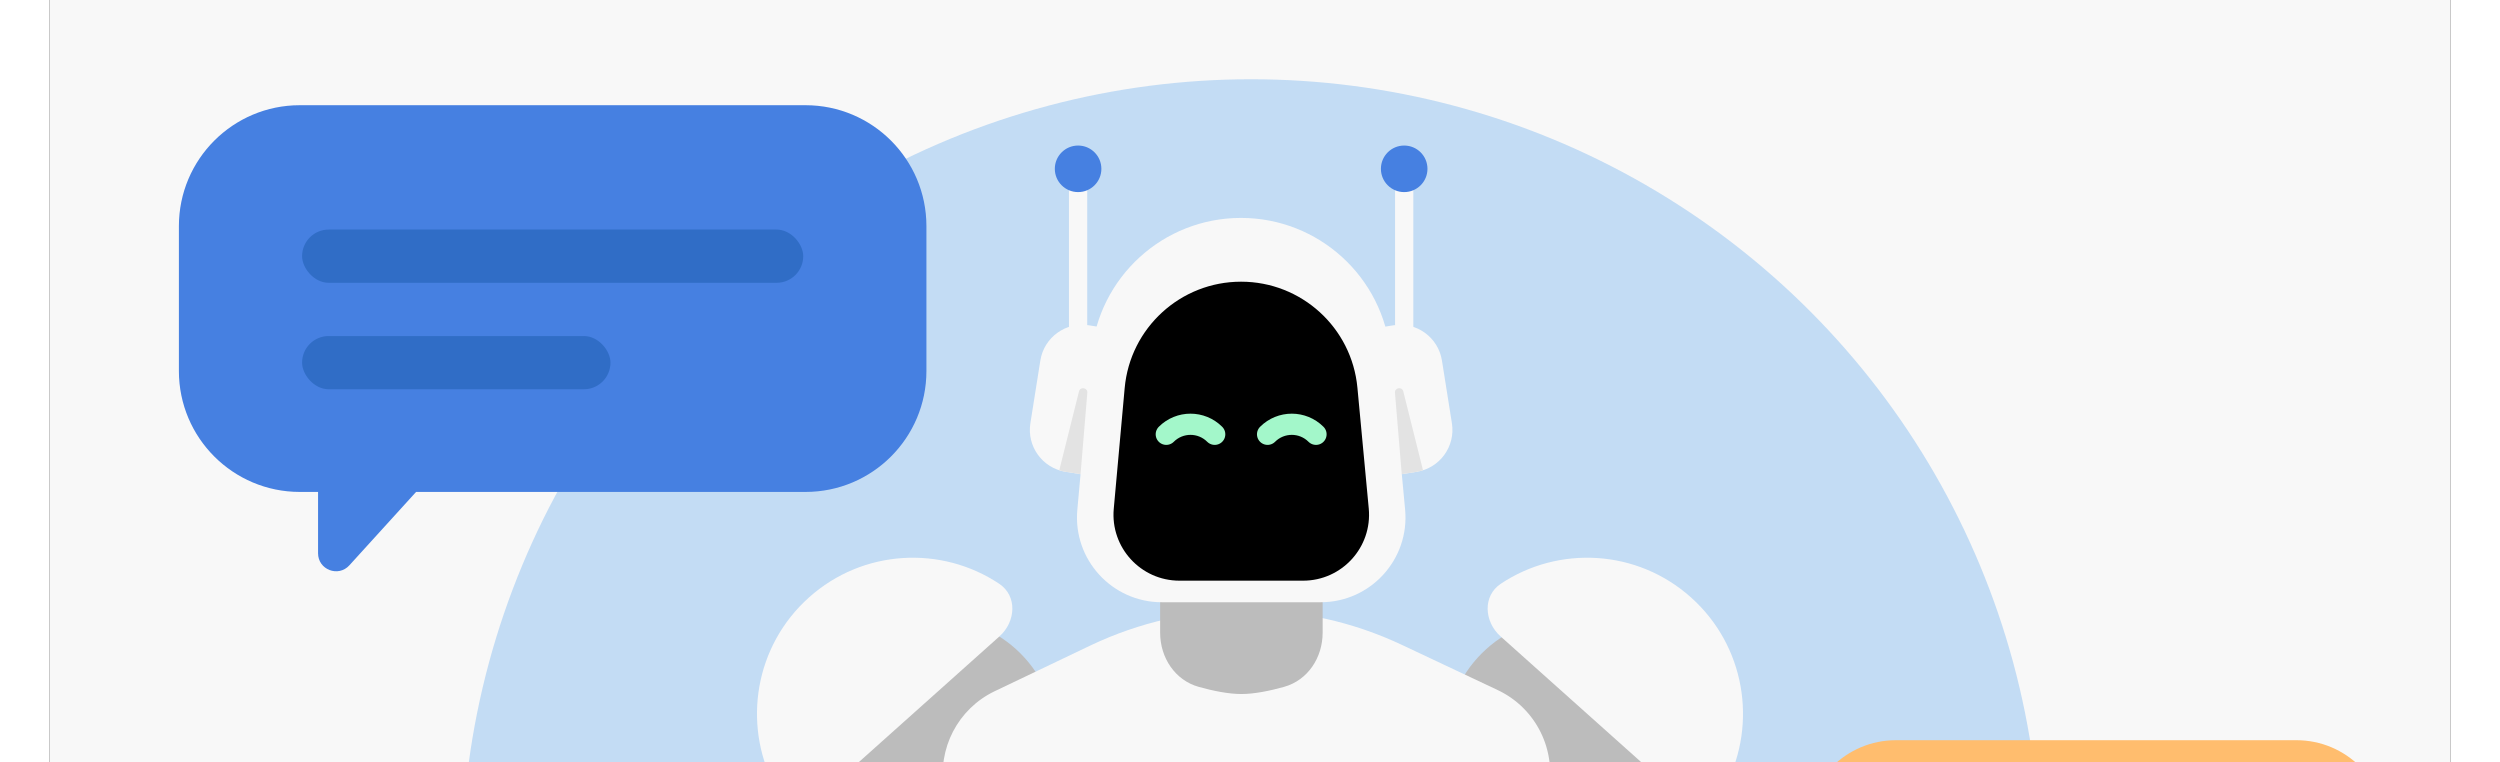 <svg fill="none" height="250" viewBox="0 0 945 300" width="820" xmlns="http://www.w3.org/2000/svg" xmlns:xlink="http://www.w3.org/1999/xlink"><rect x="0" y="0" width="945" height="300" fill="#333333" stroke="none"/><clipPath id="clip0_8_22"><path d="M0 0H945V495H0Z"/></clipPath><g clip-path="url(#clip0_8_22)"><path d="M0 0H945V495H0Z" fill="#f8f8f8"/><circle cx="472.93" cy="341.932" fill="#c3dcf4" r="310.74"/><path d="M330.511 283.253H358.832V459.305H330.511Z" fill="#000000" transform="matrix(.931 .364 -.364 .931 125.827 -100.901)"/><path d="M411.663 454.624H439.984V581.755H411.663Z" fill="#000000" transform="matrix(-.174 .985 -.985 -.174 930.865 128.16)"/><circle cx="347.995" cy="291.343" fill="#bcbcbc" r="48.309"/><circle cx="281.546" cy="445.604" fill="#f8f8f8" r="30.102"/><path clip-rule="evenodd" d="M373.895 250.469C380.351 244.697 380.987 234.563 373.779 229.764 351.079 214.65 320.215 216.106 298.935 235.134 277.661 254.155 272.745 284.675 285.186 308.946 289.141 316.663 299.297 317.171 305.761 311.391L373.895 250.469Z" fill="#f8f8f8" fill-rule="evenodd"/><path d="M0 0H28.321V176.052H0Z" fill="#000000" transform="matrix(-.931 .364 .364 .931 615.349 283.253)"/><path d="M0 0H28.321V127.131H0Z" fill="#000000" transform="matrix(.174 .985 .985 -.174 534.197 454.624)"/><circle cx="48.309" cy="48.309" fill="#bcbcbc" r="48.309" transform="matrix(-1 0 0 1 646.174 243.034)"/><g fill="#f8f8f8"><circle cx="30.102" cy="30.102" r="30.102" transform="matrix(-1 0 0 1 694.415 415.503)"/><path clip-rule="evenodd" d="M571.105 250.469C564.649 244.697 564.013 234.563 571.221 229.764 593.921 214.65 624.785 216.106 646.065 235.134 667.339 254.155 672.255 284.675 659.814 308.946 655.859 316.663 645.704 317.171 639.239 311.391L571.105 250.469Z" fill-rule="evenodd"/><path d="M352.065 310.512C349.39 294.667 357.543 278.969 372.044 272.043L409.573 254.119C448.347 235.6 493.39 235.488 532.254 253.814L569.99 271.607C585.076 278.721 593.298 295.267 589.858 311.587L562.382 441.924H374.244L352.065 310.512Z"/></g><path d="M583.346 495H361.316C352.21 495 344.825 486.908 344.825 476.924V335.393C344.825 325.409 352.21 317.317 361.316 317.317H583.346C592.452 317.317 599.837 325.409 599.837 335.393V476.924C599.837 486.899 592.443 495 583.346 495Z" fill="#3d3d3d"/><path d="M472.327 411.33C479.434 411.33 485.215 405.553 485.215 398.43 485.215 391.307 479.443 385.53 472.327 385.53 465.21 385.53 459.438 391.307 459.438 398.43 459.438 405.553 465.21 411.33 472.327 411.33Z" fill="#f7f7f7"/><path d="M437.132 176.544H501.09V249.065C501.09 258.811 495.269 267.748 485.88 270.36 480.371 271.893 474.246 273.168 469.111 273.168 463.976 273.168 457.851 271.893 452.342 270.36 442.953 267.748 437.132 258.811 437.132 249.065V176.544Z" fill="#bcbcbc"/><path d="M410.062 139.57C412.817 109.105 438.356 85.772 468.945 85.772 499.459 85.772 524.96 108.992 527.811 139.372L533.552 200.549C535.389 220.127 519.987 237.041 500.324 237.041H437.775C418.156 237.041 402.769 220.2 404.536 200.661L410.062 139.57Z" fill="#f8f8f8"/><path d="M423.174 152.724C425.317 129.024 445.185 110.872 468.982 110.872 492.72 110.872 512.559 128.936 514.777 152.57L519.243 200.163C520.672 215.394 508.69 228.552 493.393 228.552H444.733C429.47 228.552 417.5 215.451 418.875 200.25L423.174 152.724Z" fill="#000000"/><path d="M401.246 68.592H408.434V154.378H401.246Z" fill="#f8f8f8"/><circle cx="404.84" cy="66.448" fill="#4680e1" r="9.162"/><path d="M389.98 141.899C391.426 132.797 399.976 126.591 409.078 128.037L417.742 129.413 408.582 187.07 399.919 185.694C390.817 184.248 384.611 175.697 386.057 166.596L389.98 141.899Z" fill="#f8f8f8"/><path clip-rule="evenodd" d="M405.8 186.628 399.919 185.694C399.064 185.558 398.234 185.36 397.434 185.104L405.191 154.054C405.688 152.063 408.643 152.552 408.473 154.597L405.8 186.628Z" fill="#e3e3e3" fill-rule="evenodd"/><path d="M0 0H7.188V85.786H0Z" fill="#f8f8f8" transform="matrix(-1 0 0 1 536.782 68.592)"/><circle cx="9.162" cy="9.162" fill="#4680e1" r="9.162" transform="matrix(-1 0 0 1 542.351 57.285)"/><path d="M548.048 141.899C546.602 132.797 538.052 126.591 528.95 128.037L520.286 129.413 529.446 187.07 538.109 185.694C547.211 184.248 553.417 175.697 551.972 166.596L548.048 141.899Z" fill="#f8f8f8"/><path clip-rule="evenodd" d="M532.228 186.628 538.109 185.694C538.964 185.558 539.794 185.36 540.594 185.104L532.837 154.054C532.34 152.063 529.385 152.552 529.555 154.597L532.228 186.628Z" fill="#e3e3e3" fill-rule="evenodd"/><path d="M439.547 170.939C444.811 165.675 453.347 165.675 458.612 170.939" stroke="#a3f7ca" stroke-linecap="round" stroke-width="8.343"/><path d="M479.416 170.939C484.681 165.675 493.217 165.675 498.481 170.939" stroke="#a3f7ca" stroke-linecap="round" stroke-width="8.343"/><path clip-rule="evenodd" d="M98.502 41.41C72.219 41.41 50.913 62.716 50.913 88.999V146.036C50.913 172.319 72.219 193.625 98.502 193.625H105.687V217.766C105.687 224.234 113.648 227.311 117.998 222.526L144.271 193.625H297.55C323.833 193.625 345.139 172.319 345.139 146.036V88.999C345.139 62.716 323.833 41.41 297.55 41.41H98.502Z" fill="#4680e1" fill-rule="evenodd"/><rect fill="#306dc6" height="20.953" rx="10.477" width="197.25" x="99.401" y="90.357"/><rect fill="#306dc6" height="20.953" rx="10.477" width="121.384" x="99.401" y="132.263"/><path clip-rule="evenodd" d="M884.354 291.343C903.944 291.343 919.824 307.223 919.824 326.813V374.11C919.824 393.7 903.944 409.58 884.354 409.58H877.277V428.332C877.277 433.356 871.093 435.747 867.714 432.029L847.305 409.58H726.746C707.157 409.58 691.276 393.7 691.276 374.11V326.813C691.276 307.223 707.157 291.343 726.746 291.343H884.354Z" fill="#ffbd6e" fill-rule="evenodd"/><rect fill="#e59a48" height="16.276" rx="8.138" transform="matrix(-1 0 0 1 882.16 329.364)" width="153.219"/><rect fill="#e59a48" height="16.276" rx="8.138" transform="matrix(-1 0 0 1 882.16 361.916)" width="104.365"/><rect fill="#e59a48" height="16.276" rx="8.138" transform="matrix(-1 0 0 1 760.438 361.916)" width="31.497"/></g></svg>